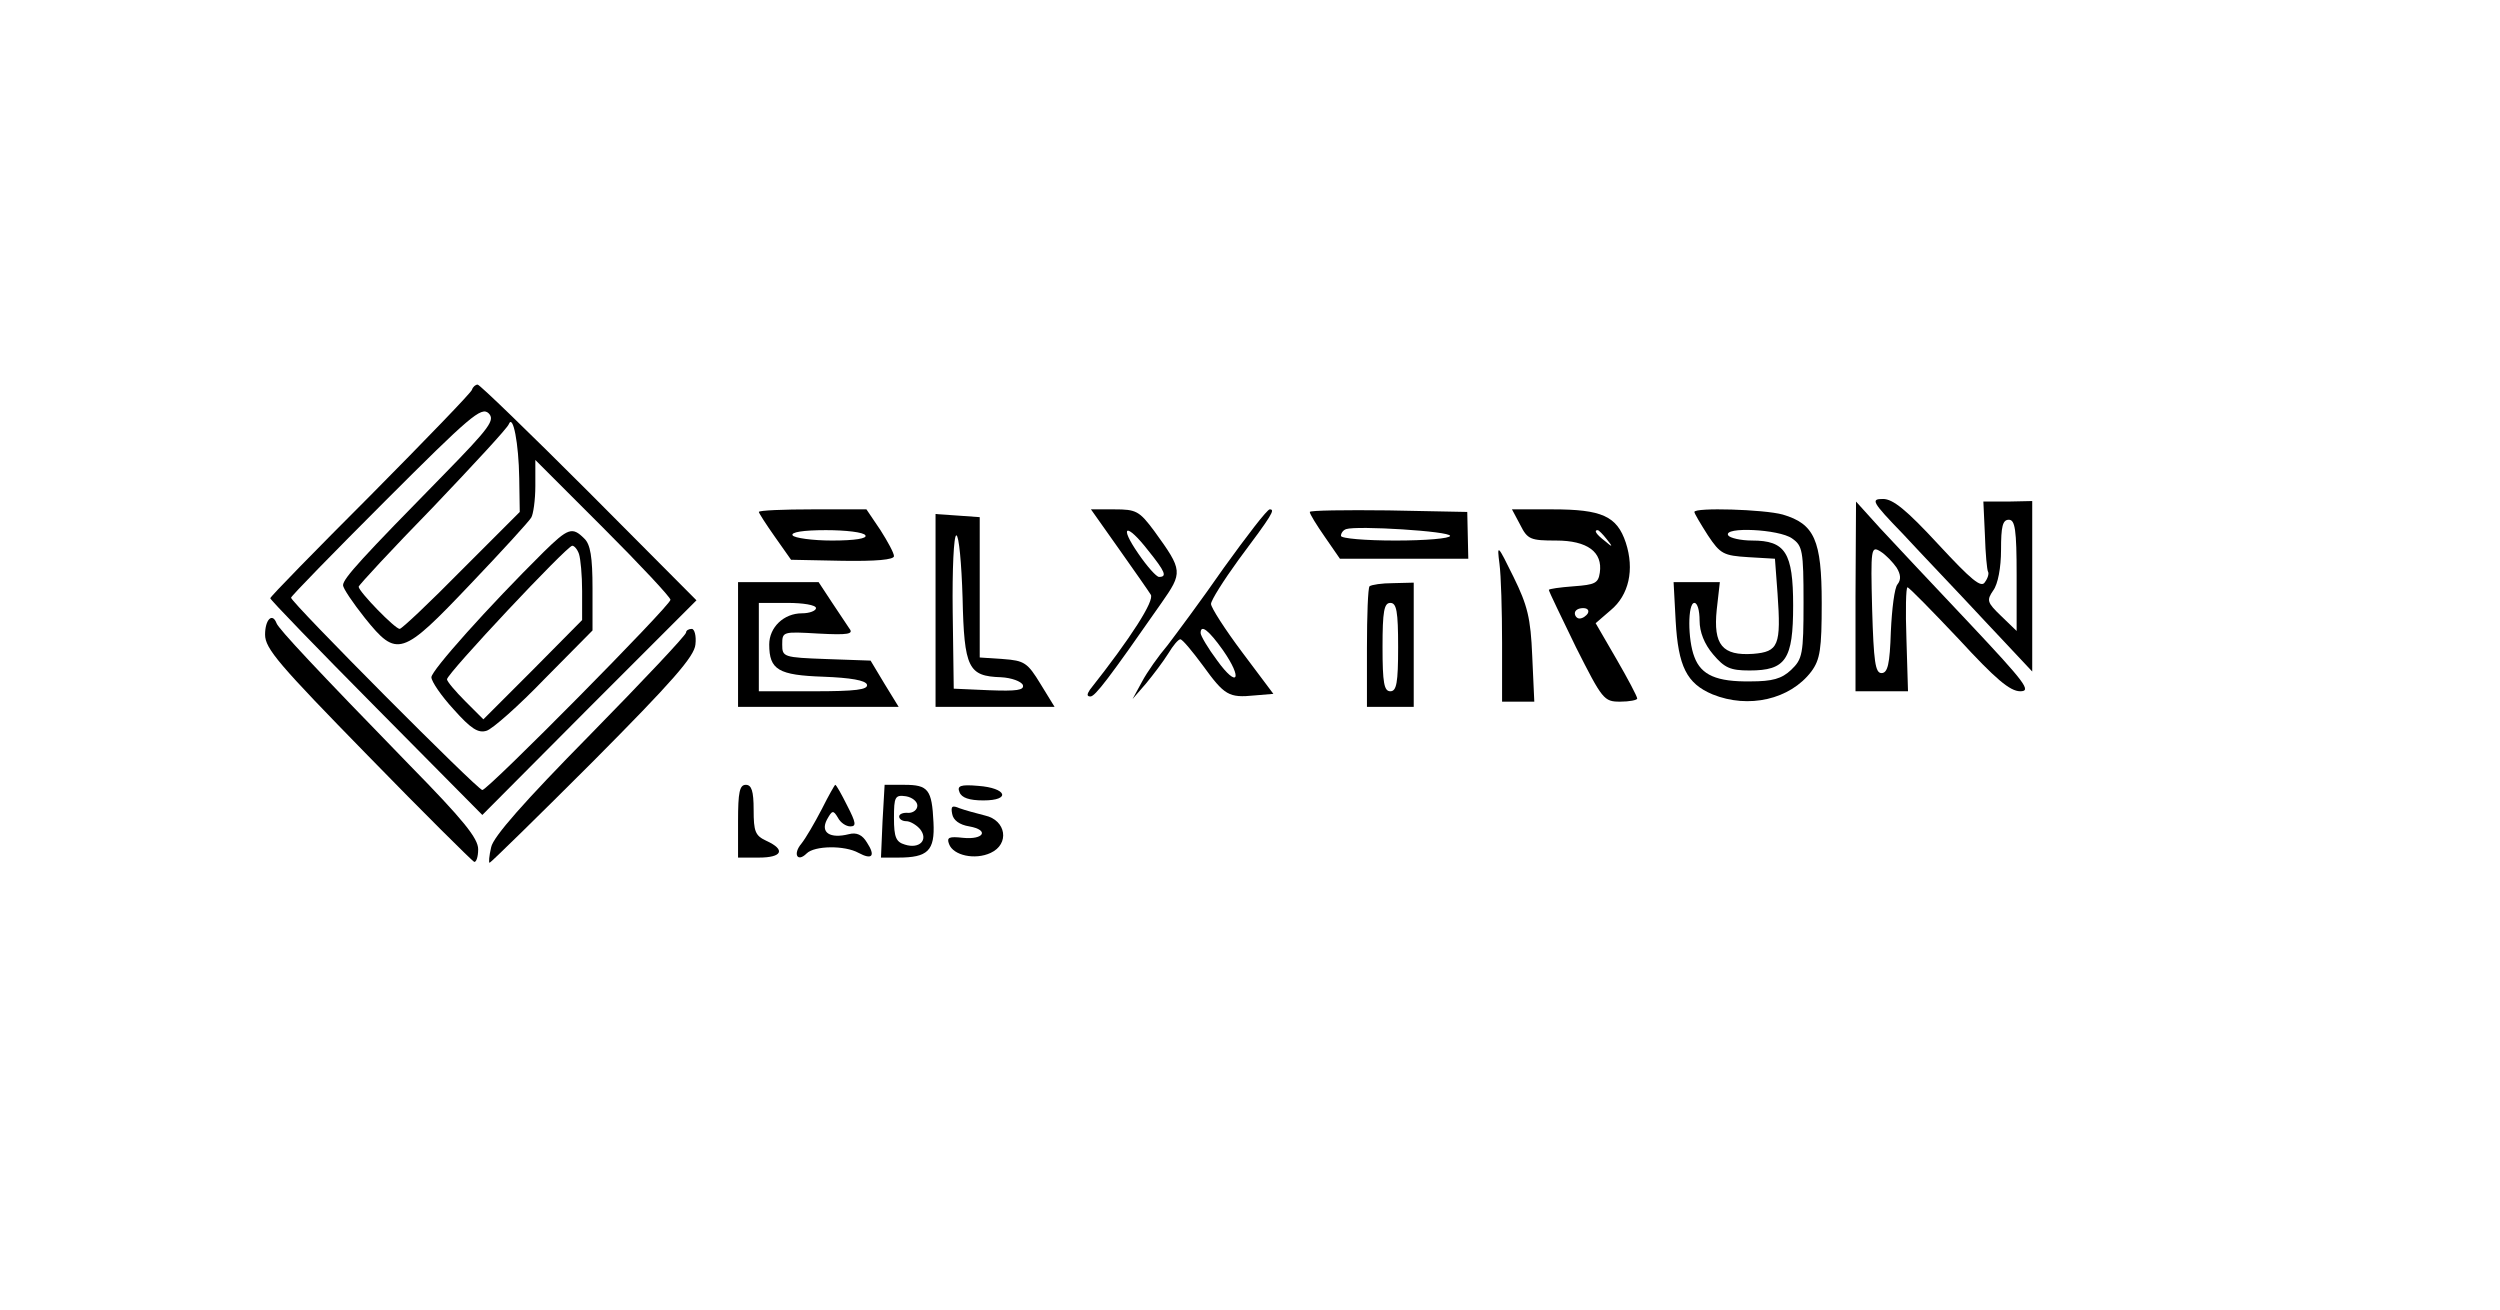 <?xml version="1.0" standalone="no"?>
<!DOCTYPE svg PUBLIC "-//W3C//DTD SVG 20010904//EN"
 "http://www.w3.org/TR/2001/REC-SVG-20010904/DTD/svg10.dtd">
<svg version="1.0" xmlns="http://www.w3.org/2000/svg"
  viewBox="0 0 481 252"
 preserveAspectRatio="xMidYMid meet">
<g transform="translate(0,252) scale(0.1,-0.1)"
fill="#000000" stroke="none">
<path d="M908 1770 c-1 -5 -90 -97 -195 -203 -106 -106 -193 -195 -193 -198 0
-3 92 -98 204 -211 l204 -206 206 207 206 206 -207 208 c-114 114 -210 207
-214 207 -4 0 -9 -4 -11 -10z m-54 -163 c-156 -159 -194 -200 -194 -213 0 -6
19 -34 42 -63 62 -77 71 -74 203 65 61 64 113 121 117 128 4 6 8 34 8 61 l0
50 130 -130 c71 -71 130 -134 130 -139 0 -11 -351 -366 -362 -366 -9 0 -368
361 -368 370 0 3 82 87 182 187 162 162 184 181 198 168 13 -13 3 -27 -86
-118z m145 -7 l1 -65 -112 -112 c-61 -62 -115 -113 -119 -113 -9 0 -78 71 -79
81 0 3 64 72 143 153 78 82 144 153 146 160 8 20 19 -37 20 -104z"/>
<path d="M1046 1458 c-107 -106 -216 -228 -216 -241 0 -8 19 -36 43 -62 33
-37 47 -46 63 -41 11 3 62 48 112 100 l92 93 0 81 c0 60 -4 85 -16 96 -23 23
-31 20 -78 -26z m68 -4 c3 -9 6 -41 6 -71 l0 -56 -95 -96 -95 -95 -35 35 c-19
19 -35 38 -35 42 0 11 231 257 241 257 4 0 10 -7 13 -16z"/>
<path d="M3661 1493 c35 -38 106 -112 157 -167 l92 -98 0 164 0 164 -47 -1
-47 0 3 -65 c1 -35 4 -67 6 -70 2 -3 0 -12 -6 -20 -7 -12 -26 4 -90 73 -61 66
-87 87 -106 87 -24 0 -22 -5 38 -67z m219 -80 l0 -107 -30 29 c-27 26 -28 30
-15 49 9 12 15 44 15 78 0 45 3 58 15 58 12 0 15 -19 15 -107z"/>
<path d="M3570 1373 l0 -183 51 0 50 0 -3 100 c-2 55 -1 100 2 100 3 0 47 -45
99 -100 70 -76 98 -100 118 -100 22 0 10 16 -98 131 -68 72 -145 154 -171 182
l-47 52 -1 -182z m79 55 c8 -13 9 -23 2 -32 -6 -6 -11 -48 -13 -91 -2 -63 -6
-80 -18 -80 -12 0 -15 22 -18 123 -3 118 -2 122 16 111 11 -7 24 -21 31 -31z"/>
<path d="M1460 1535 c0 -2 14 -24 31 -48 l31 -44 99 -2 c64 -1 99 2 99 9 0 6
-12 28 -26 50 l-27 40 -103 0 c-57 0 -104 -2 -104 -5z m205 -45 c4 -6 -20 -10
-64 -10 -38 0 -73 5 -76 10 -4 6 20 10 64 10 38 0 73 -4 76 -10z"/>
<path d="M2152 1465 c29 -41 57 -81 62 -89 8 -11 -38 -83 -117 -183 -6 -9 -6
-13 1 -13 9 0 35 34 136 179 42 60 42 63 -13 139 -29 39 -35 42 -77 42 l-45 0
53 -75z m57 -4 c33 -41 37 -51 21 -51 -5 0 -23 20 -40 45 -38 55 -23 60 19 6z"/>
<path d="M2355 1428 c-43 -62 -93 -129 -109 -150 -17 -20 -39 -51 -49 -70
l-18 -33 26 30 c14 17 33 42 43 58 9 15 19 27 23 27 4 0 23 -23 43 -50 42 -58
50 -63 100 -58 l36 3 -60 80 c-33 44 -60 86 -60 93 0 7 24 45 53 85 65 87 71
97 60 97 -5 0 -44 -51 -88 -112z m-2 -159 c39 -56 28 -74 -11 -20 -18 24 -32
48 -32 53 0 18 16 5 43 -33z"/>
<path d="M2520 1535 c0 -4 13 -25 29 -48 l29 -42 123 0 124 0 -1 45 -1 45
-152 3 c-83 1 -151 0 -151 -3z m270 -46 c0 -5 -47 -9 -105 -9 -58 0 -105 4
-105 9 0 5 4 11 10 13 21 7 200 -4 200 -13z"/>
<path d="M2925 1510 c14 -28 20 -30 69 -30 60 0 90 -22 84 -62 -3 -20 -9 -23
-50 -26 -27 -2 -48 -5 -48 -7 0 -3 24 -52 52 -110 51 -101 54 -105 85 -105 18
0 33 3 33 6 0 4 -18 38 -40 76 l-40 69 29 25 c35 29 46 78 29 130 -17 51 -46
64 -141 64 l-78 0 16 -30z m166 -27 c13 -16 12 -17 -3 -4 -17 13 -22 21 -14
21 2 0 10 -8 17 -17z m-36 -143 c-3 -5 -10 -10 -16 -10 -5 0 -9 5 -9 10 0 6 7
10 16 10 8 0 12 -4 9 -10z"/>
<path d="M3260 1535 c0 -3 12 -23 26 -45 24 -36 30 -39 78 -42 l51 -3 5 -67
c7 -100 2 -112 -47 -116 -59 -4 -77 17 -70 85 l6 53 -45 0 -44 0 4 -75 c5 -87
21 -120 71 -141 69 -28 149 -10 190 44 17 23 20 43 20 132 0 121 -14 152 -75
170 -36 10 -170 14 -170 5z m188 -51 c20 -14 22 -23 22 -123 0 -100 -2 -109
-24 -130 -18 -17 -36 -22 -78 -22 -65 -1 -95 12 -108 47 -13 33 -13 104 0 104
6 0 10 -15 10 -34 0 -22 9 -45 26 -65 22 -26 33 -31 70 -31 70 0 84 21 84 125
0 102 -15 125 -79 125 -22 0 -43 5 -46 10 -10 17 98 12 123 -6z"/>
<path d="M1800 1346 l0 -186 115 0 114 0 -27 44 c-25 41 -31 45 -72 48 l-45 3
0 135 0 135 -42 3 -43 3 0 -185z m52 24 c3 -136 11 -151 74 -153 20 -1 39 -8
42 -15 3 -10 -12 -12 -65 -10 l-68 3 -2 148 c-1 81 2 147 7 147 5 0 10 -54 12
-120z"/>
<path d="M2885 1435 c3 -22 5 -91 5 -152 l0 -113 31 0 31 0 -4 88 c-3 73 -9
97 -36 152 -31 63 -32 64 -27 25z"/>
<path d="M1420 1280 l0 -120 155 0 154 0 -27 44 -27 45 -85 3 c-83 3 -85 4
-85 28 0 25 1 25 70 21 57 -3 68 -1 59 10 -5 8 -21 31 -34 51 l-25 38 -77 0
-78 0 0 -120z m150 70 c0 -5 -12 -10 -27 -10 -35 0 -63 -27 -63 -60 0 -49 18
-59 104 -62 53 -2 81 -7 84 -15 3 -10 -22 -13 -102 -13 l-106 0 0 85 0 85 55
0 c30 0 55 -4 55 -10z"/>
<path d="M2635 1392 c-3 -3 -5 -56 -5 -119 l0 -113 45 0 45 0 0 119 0 120 -40
-1 c-21 0 -41 -3 -45 -6z m55 -117 c0 -69 -3 -85 -15 -85 -12 0 -15 16 -15 85
0 69 3 85 15 85 12 0 15 -16 15 -85z"/>
<path d="M510 1299 c0 -27 27 -58 197 -232 108 -111 201 -203 205 -205 4 -2 8
9 8 24 0 21 -28 56 -133 163 -179 184 -251 261 -255 272 -8 21 -22 7 -22 -22z"/>
<path d="M1320 1303 c0 -5 -83 -93 -184 -196 -128 -130 -187 -197 -191 -217
-4 -17 -5 -30 -3 -30 2 0 92 88 199 195 153 154 195 202 197 225 2 17 -2 30
-7 30 -6 0 -11 -3 -11 -7z"/>
<path d="M1420 940 l0 -70 40 0 c45 0 52 15 15 32 -22 10 -25 18 -25 60 0 36
-4 48 -15 48 -12 0 -15 -14 -15 -70z"/>
<path d="M1581 963 c-14 -27 -31 -56 -39 -66 -17 -20 -8 -37 10 -19 15 15 73
16 100 1 26 -14 33 -6 16 20 -9 15 -20 20 -35 16 -36 -9 -55 3 -42 28 10 18
12 19 21 4 5 -10 16 -17 24 -17 12 0 11 7 -6 40 -11 22 -21 40 -23 40 -1 0
-13 -21 -26 -47z"/>
<path d="M1698 940 l-3 -70 33 0 c57 0 71 13 68 68 -3 63 -10 72 -56 72 l-38
0 -4 -70z m67 30 c0 -8 -8 -14 -17 -14 -10 1 -18 -2 -18 -7 0 -5 6 -9 14 -9 7
0 19 -7 26 -15 17 -21 -1 -39 -29 -30 -17 5 -21 14 -21 51 0 41 2 45 23 42 12
-2 22 -10 22 -18z"/>
<path d="M1846 996 c4 -11 19 -16 46 -16 54 0 45 24 -10 28 -34 3 -41 0 -36
-12z"/>
<path d="M1832 954 c2 -12 14 -21 33 -24 39 -7 28 -26 -12 -22 -27 3 -32 1
-27 -12 8 -22 50 -31 80 -17 37 17 30 63 -11 72 -16 4 -38 10 -49 14 -14 6
-17 4 -14 -11z"/>
</g>
</svg>
